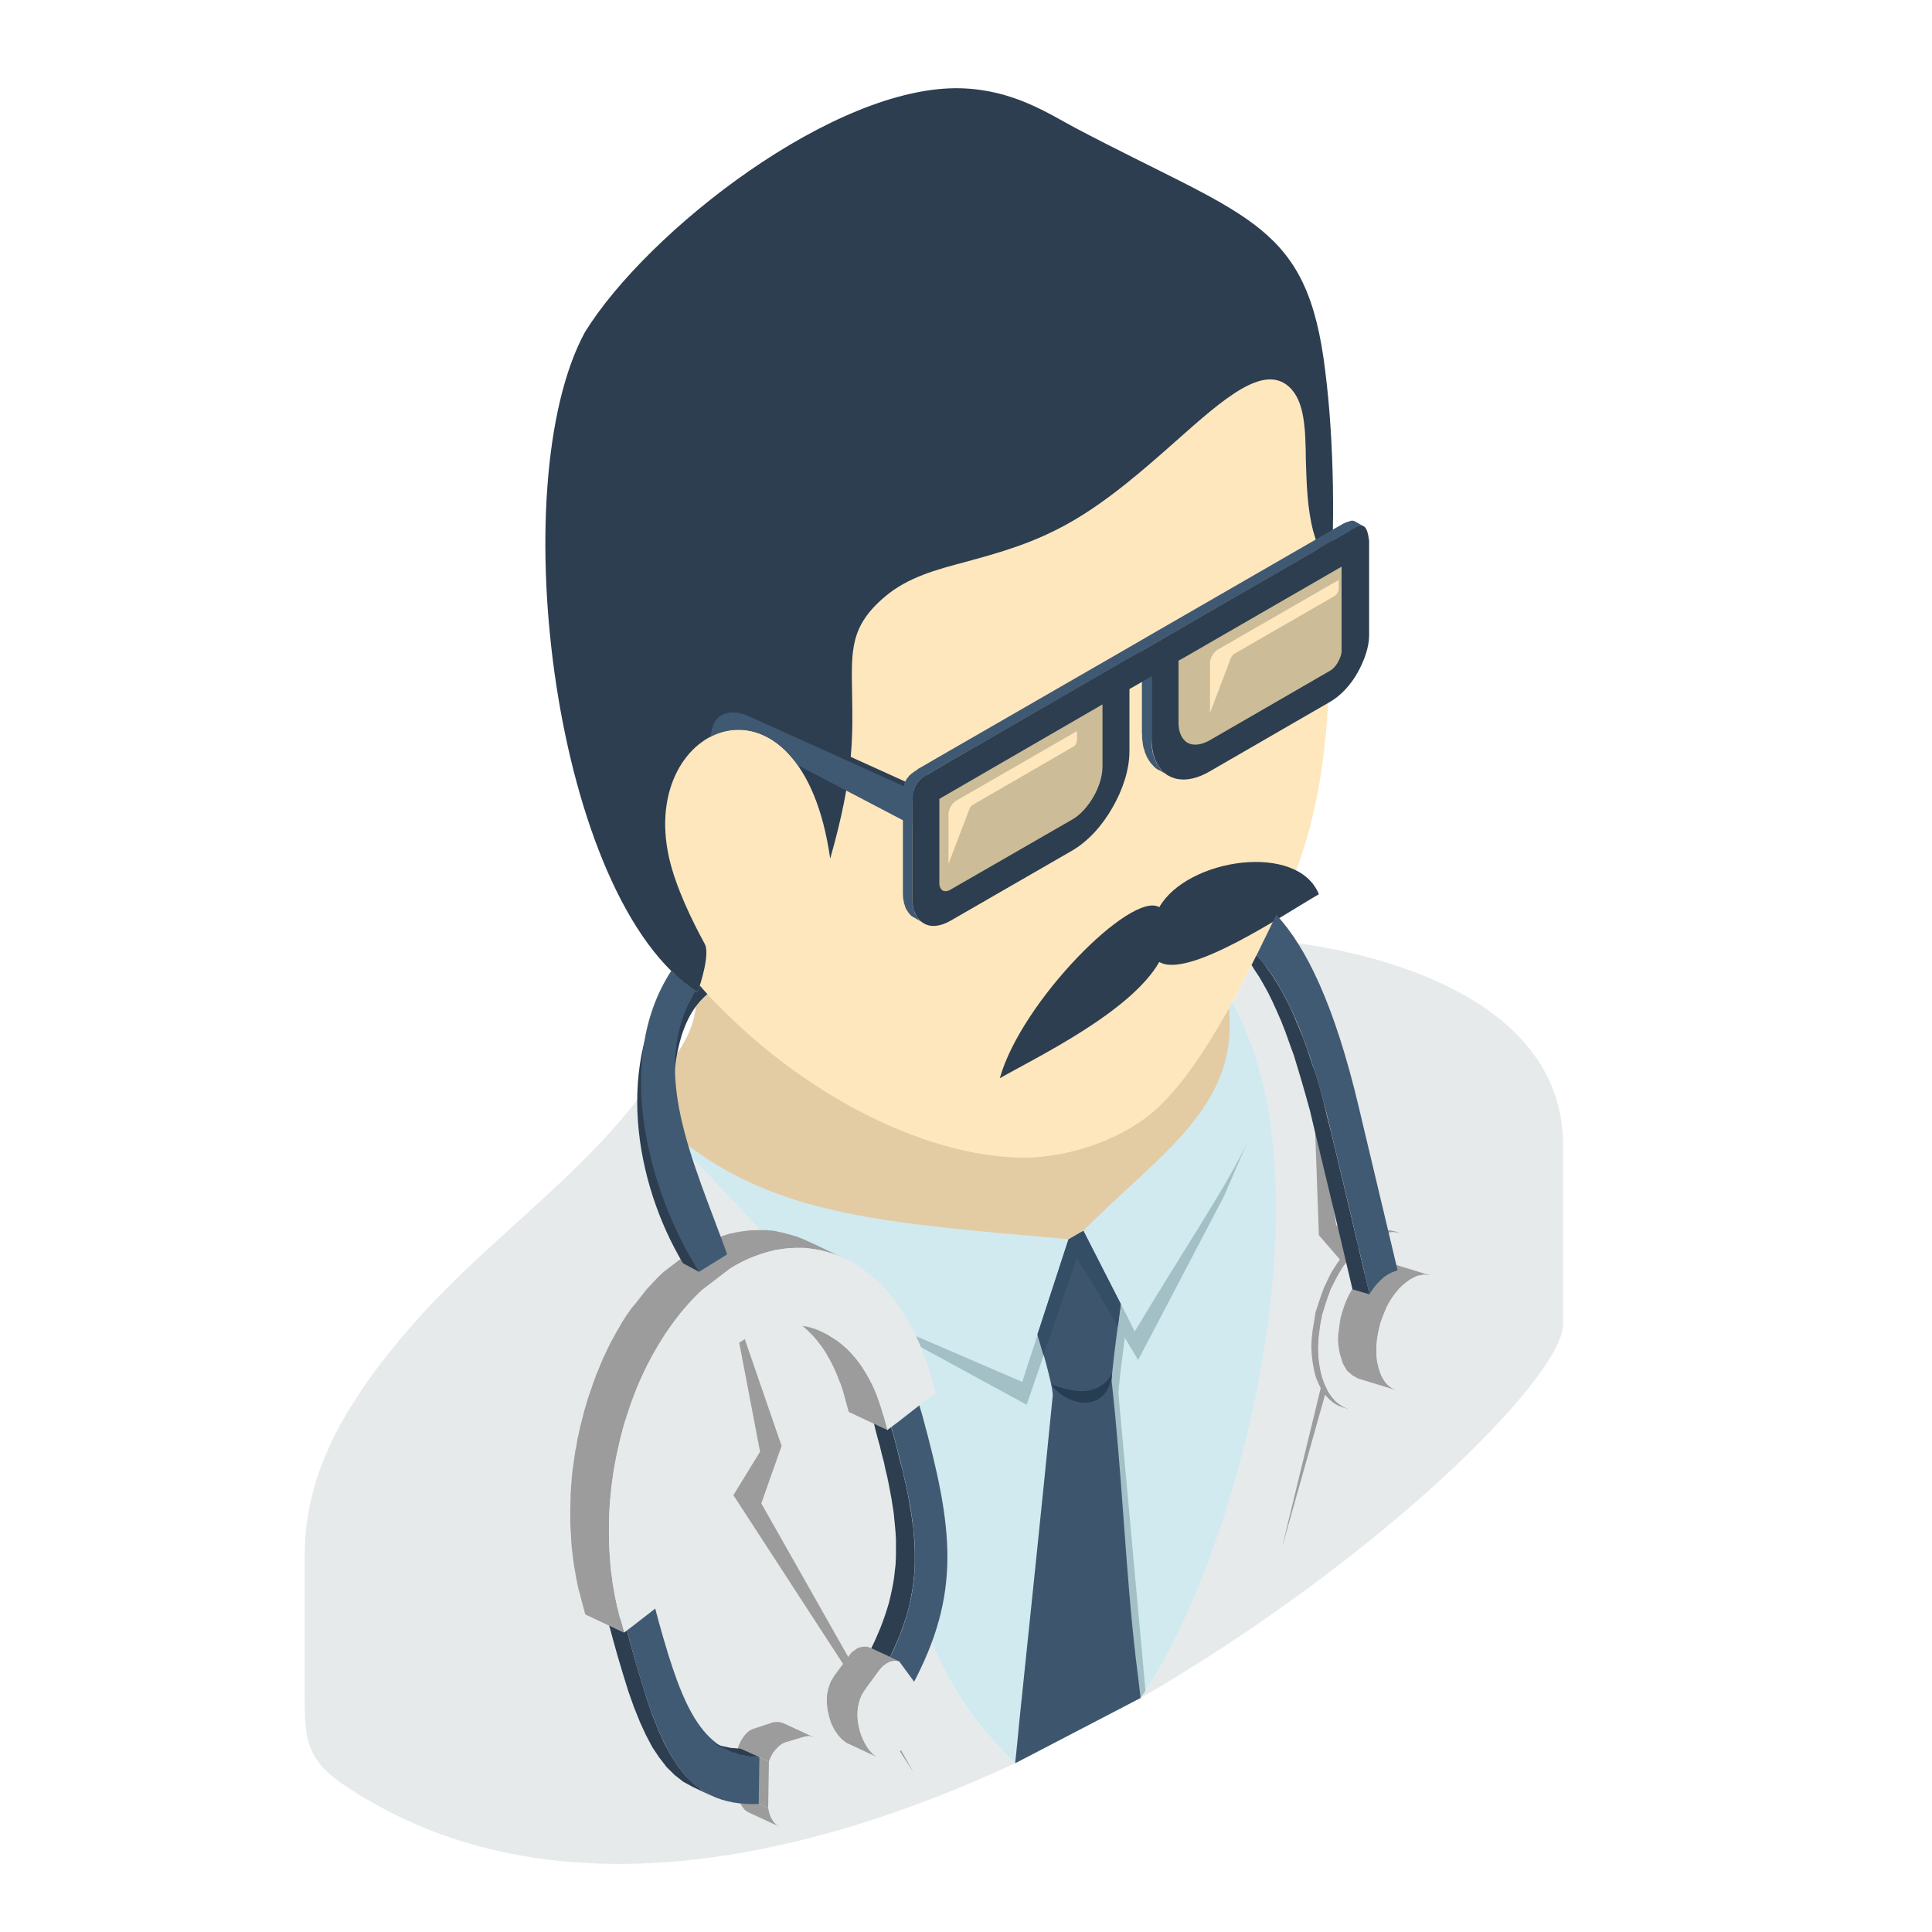 <?xml version="1.0" encoding="utf-8"?>
<!-- Generator: Adobe Illustrator 16.0.0, SVG Export Plug-In . SVG Version: 6.00 Build 0)  -->
<!DOCTYPE svg PUBLIC "-//W3C//DTD SVG 1.1//EN" "http://www.w3.org/Graphics/SVG/1.1/DTD/svg11.dtd">
<svg version="1.1" id="Layer_1" xmlns="http://www.w3.org/2000/svg" xmlns:xlink="http://www.w3.org/1999/xlink" x="0px" y="0px"
	 width="20px" height="20px" viewBox="0 0 20 20" enable-background="new 0 0 20 20" xml:space="preserve">
<g>
	<path fill-rule="evenodd" clip-rule="evenodd" fill="#E6EAEB" d="M16.181,13.708v-1.855c0-1.48-1.83-2.021-3.094-2.128
		c-0.105,0.22-0.217,0.436-0.33,0.648c0.992,1.781,0.145,5.59-0.949,7.205C14.284,16.144,16.181,14.253,16.181,13.708L16.181,13.708
		z M6.667,11.449l-0.062-0.061C6.625,11.41,6.645,11.431,6.667,11.449L6.667,11.449z M6.601,11.382
		c0.704,0.796,1.85,1.823,2.246,2.732c0.597,1.37,0.308,2.857,1.662,4.139c-2.227,1.034-4.714,1.526-6.677,0.394
		c-0.609-0.354-0.678-0.499-0.678-1.055v-0.061v-0.057v-0.061v-0.057v-0.057v-0.06v-0.057v-0.061v-0.057v-0.057V16.95v-0.057v-0.057
		v-0.06v-0.057v-0.057v-0.061v-0.057V16.49V16.43v-0.057v-0.06v-0.057V16.2V16.14v-0.057l0.007-0.174l0.018-0.173l0.03-0.167
		l0.041-0.166l0.051-0.163l0.062-0.159l0.069-0.159l0.08-0.156l0.087-0.151l0.096-0.152l0.101-0.152l0.108-0.148l0.113-0.146
		l0.119-0.146l0.124-0.145l0.127-0.142c0.701-0.765,1.577-1.381,2.213-2.202H6.601z"/>
	<path fill-rule="evenodd" clip-rule="evenodd" fill="#E3CCA4" d="M6.599,11.382c0.097-0.124,0.377-0.411,0.453-0.542
		c0.15-0.255,0.145-0.354,0.177-0.655c1.29,1.494,4.326,2.372,5.492,0.251l0,0c0.33,0.786-0.609,2.305-1.816,2.754
		c-0.887,0.329-2.237,0.124-2.92-0.499l-1.16-1.055L6.599,11.382z"/>
	<path fill-rule="evenodd" clip-rule="evenodd" fill="#FFE7BD" d="M12.005,11.449c0.488-0.472,0.887-1.325,1.268-2.104
		c0.521-1.065,0.494-2.28,0.502-3.261l-0.178-0.581c-0.064-0.241-0.07-0.496-0.078-0.74c-0.004-0.319-0.01-0.613-0.174-0.761
		c-0.264-0.241-0.678,0.124-1.164,0.556c-0.332,0.294-0.693,0.613-1.086,0.839c-0.392,0.227-0.751,0.322-1.084,0.414l0,0
		C9.688,5.897,9.399,5.976,9.164,6.174C8.798,6.481,8.813,6.733,8.821,7.172C8.826,7.59,8.849,8,8.594,8.889
		C8.589,8.854,8.583,8.822,8.58,8.79C8.575,8.762,8.567,8.73,8.562,8.698C8.557,8.669,8.55,8.638,8.543,8.609
		C8.538,8.581,8.53,8.553,8.523,8.528C8.516,8.5,8.507,8.471,8.502,8.447C8.493,8.422,8.484,8.394,8.477,8.369l0,0
		c-0.009-0.025-0.018-0.05-0.026-0.074C8.442,8.273,8.433,8.248,8.424,8.227C8.416,8.206,8.405,8.185,8.396,8.16
		c-0.011-0.018-0.02-0.039-0.03-0.06C8.355,8.082,8.345,8.061,8.334,8.04C8.325,8.021,8.313,8.004,8.302,7.986
		c-0.011-0.018-0.021-0.036-0.034-0.05C8.258,7.919,8.247,7.905,8.235,7.887l0,0C8.222,7.873,8.212,7.855,8.199,7.845
		C8.187,7.831,8.175,7.816,8.162,7.802C8.151,7.788,8.139,7.777,8.127,7.763l0,0C8.114,7.752,8.1,7.742,8.088,7.731
		S8.063,7.71,8.051,7.7l0,0C8.037,7.689,8.022,7.678,8.01,7.671C7.998,7.661,7.985,7.653,7.971,7.646l0,0
		C7.958,7.639,7.944,7.632,7.932,7.625C7.918,7.618,7.905,7.611,7.891,7.604C7.877,7.601,7.865,7.593,7.851,7.59
		S7.824,7.579,7.81,7.576l0,0C7.796,7.572,7.783,7.568,7.769,7.565c-0.014,0-0.026-0.003-0.041-0.007c-0.014,0-0.026,0-0.041-0.004
		l0,0c-0.013,0-0.027,0-0.041,0l0,0c-0.014,0-0.026,0-0.041,0l0,0C7.594,7.558,7.58,7.558,7.567,7.558l0,0
		C7.553,7.562,7.541,7.562,7.528,7.565l0,0C7.514,7.568,7.5,7.572,7.49,7.576l0,0C7.476,7.579,7.463,7.583,7.451,7.586l0,0
		C7.438,7.59,7.424,7.593,7.412,7.601c-0.012,0.003-0.025,0.01-0.037,0.014l0,0C7.362,7.622,7.35,7.629,7.337,7.636l0,0
		C7.327,7.643,7.314,7.65,7.302,7.657l0,0C7.291,7.664,7.279,7.671,7.268,7.678l0,0C7.256,7.689,7.245,7.696,7.234,7.707
		C7.222,7.714,7.211,7.724,7.201,7.735l0,0C7.19,7.742,7.18,7.752,7.169,7.763l0,0c-0.01,0.011-0.021,0.021-0.03,0.032l0,0
		C7.128,7.806,7.12,7.82,7.109,7.831l0,0C7.1,7.841,7.091,7.855,7.083,7.866l0,0C7.074,7.88,7.064,7.891,7.056,7.905l0,0
		C7.047,7.919,7.04,7.93,7.031,7.944C7.024,7.958,7.017,7.972,7.01,7.986l0,0C7.001,8,6.994,8.018,6.987,8.032l0,0
		c-0.005,0.014-0.012,0.028-0.02,0.046l0,0C6.962,8.092,6.957,8.11,6.95,8.125l0,0C6.946,8.142,6.941,8.156,6.936,8.174
		s-0.009,0.036-0.014,0.05l0,0C6.916,8.241,6.914,8.259,6.909,8.276C6.905,8.294,6.904,8.312,6.9,8.333
		C6.896,8.351,6.895,8.369,6.893,8.386l0,0C6.891,8.408,6.89,8.425,6.89,8.443C6.886,8.464,6.886,8.482,6.886,8.503
		c0,0.018,0,0.039,0,0.06c0,0.021,0.002,0.039,0.004,0.06c0,0.021,0.001,0.042,0.003,0.064C6.896,8.708,6.898,8.73,6.902,8.751
		c0.003,0.021,0.007,0.042,0.011,0.064l0,0c0.003,0.021,0.009,0.046,0.014,0.067c0.067,0.297,0.233,0.641,0.37,0.893
		c0.042,0.085-0.012,0.304-0.051,0.428c0.931,1.058,2.286,1.781,3.363,1.781C11.091,11.979,11.655,11.785,12.005,11.449z"/>
	<path fill-rule="evenodd" clip-rule="evenodd" fill="#2C3E50" d="M6.056,3.437c-0.86,1.579-0.32,5.895,1.165,6.833
		c0.032-0.082,0.129-0.393,0.076-0.496C7.16,9.523,6.994,9.179,6.927,8.882c-0.324-1.423,1.37-2.089,1.667,0.007
		C8.849,8,8.826,7.59,8.821,7.172c-0.007-0.439-0.023-0.69,0.343-0.998c0.235-0.198,0.524-0.276,0.846-0.361l0,0
		c0.333-0.092,0.692-0.188,1.084-0.414c0.393-0.227,0.754-0.545,1.086-0.839c0.486-0.432,0.9-0.796,1.164-0.556
		c0.164,0.148,0.17,0.442,0.174,0.761c0.008,0.244,0.014,0.499,0.078,0.74l0.178,0.581c0.049-0.768,0.031-1.657-0.074-2.386
		c-0.207-1.409-0.838-1.462-2.574-2.379c-0.279-0.149-0.638-0.39-1.174-0.407C8.642,0.874,6.7,2.396,6.056,3.437z"/>
	<path fill-rule="evenodd" clip-rule="evenodd" fill="#D1EAF0" d="M11.063,12.829c-2.156-0.194-3.34-0.247-4.464-1.447
		c0.706,0.796,1.852,1.823,2.248,2.732c0.597,1.37,0.308,2.857,1.662,4.139l1.298-0.676c1.006-1.441,2.008-5.307,0.949-7.205
		l-0.035,0.063c0.109,1.02-0.715,1.508-1.506,2.305l0,0L11.063,12.829L11.063,12.829z"/>
	<g>
		<path fill-rule="evenodd" clip-rule="evenodd" fill="#A3C0C7" d="M11.255,12.819l-0.217,0.088l-0.456,1.398l-1.857-0.8
			l1.903,1.037l0.523-1.522l0.631,1.059l0.887-1.692l0.248-0.573c-0.199,0.438-0.727,1.225-1.17,1.969L11.255,12.819L11.255,12.819z
			 M8.725,13.506L8.725,13.506L8.725,13.506z"/>
	</g>
	<path fill-rule="evenodd" clip-rule="evenodd" fill="#A3C0C7" d="M10.596,18.207l1.211-0.63l0.051-0.074l-0.279-3.066
		c-0.006-0.046,0.041-0.417,0.094-0.8l-0.389-0.758l-0.152,0.085l-0.32,0.988c0.082,0.275,0.161,0.566,0.156,0.63
		C10.847,15.789,10.716,16.996,10.596,18.207z"/>
	<path fill-rule="evenodd" clip-rule="evenodd" fill="#3D566E" d="M10.509,18.253l1.298-0.676c-0.021-0.191-0.027-0.23-0.049-0.407
		c-0.107-0.913-0.141-1.894-0.25-2.871c-0.004-0.043,0.041-0.414,0.094-0.8l-0.387-0.758l-0.152,0.088l-0.321,0.984
		c0.084,0.276,0.161,0.57,0.156,0.634c-0.113,1.144-0.232,2.273-0.345,3.363C10.538,17.974,10.527,18.08,10.509,18.253z"/>
	<path fill-rule="evenodd" clip-rule="evenodd" fill="#263D52" d="M11.513,14.221c-0.119,0.198-0.313,0.23-0.631,0.11
		C11.036,14.55,11.458,14.652,11.513,14.221z"/>
	<path fill-rule="evenodd" clip-rule="evenodd" fill="#344E66" d="M11.573,13.729c0.008-0.063,0.021-0.166,0.029-0.229l-0.387-0.758
		L11.2,12.752l-0.016,0.007l-0.018,0.011l-0.014,0.007l-0.014,0.011l-0.016,0.007l-0.016,0.011l-0.016,0.007l-0.016,0.011
		l-0.014,0.007l-0.321,0.984c0.021,0.074,0.043,0.146,0.063,0.216l0.346-1.009L11.573,13.729z"/>
	<polygon fill-rule="evenodd" clip-rule="evenodd" fill="#9C9C9C" points="7.592,15.478 7.868,15.028 7.565,13.442 8.091,14.968 
		7.881,15.563 9.458,18.349 	"/>
	<polygon fill-rule="evenodd" clip-rule="evenodd" fill="#9C9C9C" points="14.12,13.01 13.833,12.681 13.597,11.219 13.653,12.787 
		13.968,13.151 13.271,16.02 	"/>
	<path fill-rule="evenodd" clip-rule="evenodd" fill="#3F5973" d="M9.347,8.287V8.273V8.27V8.252l0.001-0.018V8.22V8.202L9.35,8.188
		l0.001-0.014l0.002-0.011l0.002-0.014l0.003-0.01l0.002-0.014l0.003-0.011l0.003-0.011l0.003-0.011l0.005-0.007L9.38,8.075
		l0.005-0.011l0.005-0.007L9.398,8.05l0.007-0.01L9.41,8.032l0.007-0.007l0.009-0.007l0.007-0.007l0.009-0.007l0.011-0.007
		L9.461,7.99l0.011-0.007l0.011-0.007l0.01-0.007l0.013-0.011l0.012-0.007l0.014-0.007l0.177-0.103l1.874-1.08l0.109-0.063l0,0
		l0.313-0.181l1.713-0.988l0.141-0.082l0.014-0.007l0.012-0.007l0.01-0.007l0.014-0.007l0.008-0.003l0.014-0.007l0.008-0.003
		l0.01-0.003l0.012-0.003l0.008-0.004l0.006-0.003h0.008l0.006-0.003h0.008h0.008l0.006,0.003h0.008l0.1,0.057h-0.008l-0.008-0.003
		h-0.006h-0.008l-0.006,0.003h-0.008l-0.008,0.003l-0.01,0.004h-0.012l-0.006,0.007l-0.012,0.003l-0.01,0.004l-0.012,0.007
		l-0.01,0.007l-0.01,0.007l-0.012,0.003l-0.014,0.007l-0.145,0.085l-1.711,0.988l-0.281,0.163l0,0l-0.141,0.078L9.807,7.898L9.63,8
		L9.616,8.007L9.603,8.015L9.591,8.025L9.58,8.032L9.569,8.04l-0.01,0.007L9.55,8.054L9.54,8.061L9.532,8.068L9.523,8.075
		L9.515,8.082L9.507,8.089L9.502,8.096l-0.007,0.01L9.49,8.114L9.483,8.121L9.478,8.131L9.474,8.142L9.469,8.149L9.467,8.16
		L9.461,8.17L9.458,8.181l-0.002,0.01L9.455,8.206L9.453,8.22L9.449,8.23v0.014L9.446,8.259v0.018v0.014L9.444,8.309v0.018V8.33
		v0.014v0.959v0.011l0.002,0.011v0.01v0.011L9.447,9.36l0.002,0.011l0.001,0.007l0.002,0.011l0.002,0.011L9.458,9.41L9.46,9.417
		l0.003,0.011l0.003,0.011l0.002,0.007l0.003,0.007l0.003,0.01L9.481,9.47l0.003,0.007l0.004,0.007l0.005,0.007l0.005,0.007
		l0.004,0.007l0.005,0.007l0.005,0.007l0.005,0.004L9.523,9.53l0.007,0.003l0.005,0.007L9.438,9.484L9.433,9.48L9.426,9.473
		L9.421,9.466L9.416,9.462L9.41,9.456L9.405,9.448L9.399,9.441L9.396,9.434L9.391,9.427L9.385,9.42L9.382,9.413L9.378,9.406
		L9.375,9.399L9.371,9.388L9.368,9.381L9.366,9.371L9.362,9.36L9.359,9.353L9.357,9.342L9.355,9.332L9.354,9.321L9.352,9.314
		L9.35,9.303L9.348,9.289V9.278v-0.01L9.347,9.257V9.247V8.287L9.347,8.287z M11.821,7.586l0.002,0.018v0.018v0.018l0.002,0.018
		l0.002,0.014l0.002,0.018l0.002,0.014l0.002,0.018l0.004,0.014l0.004,0.014l0.006,0.014l0.002,0.014l0.004,0.014l0.006,0.011
		l0.006,0.014l0.004,0.011l0.006,0.014l0.008,0.01l0.004,0.011l0.008,0.011l0.008,0.011l0.006,0.01l0.01,0.011l0.006,0.007
		l0.01,0.01L11.94,7.93l0.008,0.007l0.01,0.011l0.01,0.007l0.01,0.007l0.01,0.007l0.01,0.003l0.098,0.057l-0.01-0.003l-0.01-0.007
		l-0.01-0.007l-0.01-0.007l-0.01-0.011l-0.008-0.007L12.03,7.979l-0.01-0.01l-0.006-0.007l-0.008-0.011l-0.008-0.01L11.993,7.93
		l-0.01-0.011l-0.004-0.011l-0.008-0.01l-0.006-0.014l-0.004-0.011l-0.006-0.014L11.95,7.848l-0.004-0.014L11.942,7.82l-0.004-0.014
		l-0.004-0.014l-0.004-0.014L11.929,7.76l-0.004-0.014l-0.002-0.018V7.714l-0.002-0.018V7.678V7.661V7.643V7.002l-0.1-0.057V7.586z"
		/>
	<path fill-rule="evenodd" clip-rule="evenodd" fill="#2C3E50" d="M9.444,8.344V8.33V8.326C9.444,8.135,9.486,8.082,9.63,8
		l0.177-0.103l1.874-1.083l0.141-0.078l-0.029,0.018l0.311-0.181l1.711-0.988l0.145-0.085c0.135-0.078,0.188-0.103,0.213,0.099
		v0.018v0.959c0,0.124-0.051,0.266-0.121,0.39l0,0c-0.07,0.124-0.17,0.233-0.279,0.297L12.515,7.99
		c-0.162,0.092-0.311,0.103-0.42,0.039c-0.107-0.06-0.174-0.195-0.174-0.386V7.002l-0.229,0.131v0.644
		c0,0.188-0.068,0.396-0.176,0.584c-0.107,0.188-0.254,0.35-0.42,0.446L9.842,9.53c-0.11,0.064-0.209,0.071-0.28,0.028l0,0
		C9.49,9.516,9.444,9.427,9.444,9.303V8.344z"/>
	<path fill-rule="evenodd" clip-rule="evenodd" fill="#CCBC97" d="M13.888,5.866l-1.656,0.956L12.2,6.839v0.644
		c0,0.099,0.035,0.17,0.092,0.206c0.059,0.032,0.137,0.025,0.223-0.021l1.256-0.726c0.031-0.018,0.061-0.053,0.08-0.088l0,0
		c0.021-0.039,0.037-0.078,0.037-0.117V5.866z"/>
	<path fill-rule="evenodd" clip-rule="evenodd" fill="#CCBC97" d="M11.413,7.292L9.724,8.27v0.871c0,0.039,0.014,0.063,0.034,0.078
		h0.001C9.78,9.229,9.81,9.229,9.842,9.208l1.254-0.722c0.088-0.049,0.166-0.138,0.223-0.237s0.094-0.212,0.094-0.312V7.292z"/>
	<path fill-rule="evenodd" clip-rule="evenodd" fill="#FFE7BD" d="M10.035,8.376L9.819,8.942V8.429c0-0.018,0.004-0.035,0.011-0.053
		C9.84,8.347,9.858,8.319,9.881,8.301c0.005-0.003,0.013-0.007,0.016-0.011l1.252-0.722v0.046v0.049
		c0,0.025-0.018,0.057-0.039,0.067l-1.04,0.602C10.056,8.34,10.042,8.358,10.035,8.376z"/>
	<path fill-rule="evenodd" clip-rule="evenodd" fill="#FFE7BD" d="M12.741,6.814l-0.215,0.566V6.864
		c0-0.049,0.035-0.113,0.078-0.138l1.254-0.722v0.095c0,0.025-0.021,0.057-0.043,0.071l-1.039,0.599
		C12.763,6.779,12.749,6.793,12.741,6.814z"/>
	<path fill-rule="evenodd" clip-rule="evenodd" fill="#2C3E50" d="M10.35,11.162c0.357-0.206,1.352-0.68,1.651-1.204
		c0.299,0.18,1.295-0.496,1.652-0.701c-0.219-0.542-1.363-0.372-1.652,0.134C11.714,9.218,10.571,10.369,10.35,11.162z"/>
	<path fill-rule="evenodd" clip-rule="evenodd" fill="#2C3E50" d="M7.357,7.601l0.024-0.113C7.42,7.317,7.598,7.289,7.759,7.36
		l1.614,0.732H9.371L9.368,8.103L9.364,8.114L9.361,8.125L9.359,8.139l-0.003,0.01L9.354,8.163L9.352,8.174L9.35,8.188L9.348,8.202
		V8.22v0.014L9.347,8.252V8.27v0.003v0.014v0.146L8.26,7.866C8.25,7.855,8.244,7.841,8.235,7.831l0,0
		C8.222,7.816,8.212,7.802,8.199,7.788C8.187,7.774,8.175,7.76,8.162,7.746C8.151,7.731,8.139,7.721,8.127,7.707l0,0
		C8.114,7.696,8.1,7.686,8.088,7.675S8.063,7.653,8.051,7.643l0,0C8.037,7.632,8.024,7.625,8.01,7.615
		C7.998,7.604,7.985,7.597,7.971,7.59l0,0C7.958,7.583,7.944,7.576,7.932,7.568C7.918,7.562,7.905,7.554,7.891,7.547
		C7.877,7.544,7.865,7.537,7.851,7.533S7.824,7.522,7.81,7.519l0,0C7.796,7.516,7.783,7.512,7.769,7.508
		c-0.014,0-0.026-0.003-0.041-0.003C7.714,7.501,7.702,7.501,7.688,7.498l0,0c-0.013,0-0.027,0-0.041,0l0,0
		c-0.014,0-0.026,0-0.041,0l0,0C7.594,7.501,7.58,7.501,7.567,7.501l0,0C7.553,7.505,7.541,7.505,7.528,7.508l0,0
		C7.514,7.512,7.5,7.516,7.49,7.519l0,0C7.476,7.522,7.463,7.526,7.451,7.53l0,0C7.438,7.533,7.424,7.54,7.412,7.544
		c-0.012,0.003-0.025,0.01-0.037,0.018l0,0C7.367,7.565,7.366,7.597,7.357,7.601L7.357,7.601z M9.444,8.326v0.159l0,0V8.344V8.33
		V8.326L9.444,8.326z"/>
	<path fill-rule="evenodd" clip-rule="evenodd" fill="#3F5973" d="M7.352,7.629l0.02-0.089c0.041-0.17,0.216-0.202,0.377-0.127
		l1.71,0.772C9.449,8.224,9.444,8.27,9.444,8.326V8.33v0.014v0.198L8.26,7.922C8.25,7.912,8.244,7.898,8.235,7.887l0,0
		C8.222,7.873,8.212,7.855,8.199,7.845C8.187,7.831,8.175,7.816,8.162,7.802C8.151,7.788,8.139,7.777,8.127,7.763l0,0
		C8.114,7.752,8.1,7.742,8.088,7.731S8.063,7.71,8.051,7.7l0,0C8.037,7.689,8.024,7.678,8.01,7.671
		C7.998,7.661,7.985,7.653,7.971,7.646l0,0C7.958,7.639,7.944,7.632,7.932,7.625C7.918,7.618,7.905,7.611,7.891,7.604
		C7.877,7.601,7.865,7.593,7.851,7.59S7.824,7.579,7.81,7.576l0,0C7.796,7.572,7.783,7.568,7.769,7.565
		c-0.014,0-0.026-0.003-0.041-0.007c-0.014,0-0.026,0-0.041-0.004l0,0c-0.013,0-0.027,0-0.041,0l0,0c-0.014,0-0.026,0-0.041,0l0,0
		c-0.013,0-0.027,0.004-0.039,0.004l0,0C7.553,7.562,7.541,7.562,7.528,7.565l0,0C7.514,7.568,7.5,7.572,7.49,7.572l0,0
		c-0.014,0.007-0.027,0.01-0.039,0.014l0,0C7.438,7.59,7.424,7.593,7.412,7.601c-0.012,0.003-0.025,0.01-0.037,0.014l0,0
		C7.367,7.622,7.358,7.625,7.352,7.629z"/>
	
		<rect x="7.726" y="18.646" transform="matrix(0.907 0.421 -0.421 0.907 8.572 -1.548)" fill-rule="evenodd" clip-rule="evenodd" fill="#2C3E50" width="0.135" height="0"/>
	<path fill-rule="evenodd" clip-rule="evenodd" fill="#E6EAEB" d="M7.952,18.717c0.023,0.149,0.119,0.234,0.223,0.202l0.196-0.061
		c0.308-0.099,0.251-0.974-0.046-0.881l-0.197,0.06c-0.074,0.025-0.136,0.103-0.168,0.198L7.952,18.717z"/>
	<polygon fill-rule="evenodd" clip-rule="evenodd" fill="#9C9C9C" points="7.952,18.717 7.633,18.572 7.644,18.621 7.663,18.668 
		7.686,18.706 7.712,18.738 7.745,18.76 8.065,18.908 8.033,18.887 8.004,18.855 7.981,18.816 7.964,18.771 	"/>
	<polygon fill-rule="evenodd" clip-rule="evenodd" fill="#9C9C9C" points="8.424,17.984 8.105,17.836 8.058,17.825 8.006,17.828 
		7.81,17.893 7.783,17.903 7.757,17.917 7.732,17.938 7.709,17.963 7.689,17.991 7.67,18.02 7.654,18.055 7.64,18.087 7.96,18.235 
		7.973,18.2 7.989,18.168 8.008,18.137 8.029,18.111 8.052,18.087 8.077,18.065 8.102,18.048 8.128,18.037 8.325,17.978 
		8.376,17.97 	"/>
	<polygon fill-rule="evenodd" clip-rule="evenodd" fill="#9C9C9C" points="7.96,18.235 7.64,18.087 7.633,18.572 7.952,18.717 	"/>
	<polygon fill-rule="evenodd" clip-rule="evenodd" fill="#2C3E50" points="7.366,18.59 7.171,18.498 7.072,18.444 6.983,18.374 
		6.9,18.292 6.824,18.193 6.753,18.087 6.686,17.96 6.624,17.825 6.563,17.673 6.505,17.51 6.449,17.329 6.392,17.138 6.335,16.933 
		6.323,16.887 6.314,16.854 6.307,16.834 6.304,16.816 6.298,16.798 6.293,16.773 6.284,16.738 6.27,16.685 6.464,16.777 
		6.479,16.826 6.488,16.862 6.493,16.887 6.498,16.908 6.502,16.926 6.509,16.947 6.516,16.979 6.528,17.021 6.587,17.23 
		6.644,17.421 6.7,17.599 6.758,17.765 6.817,17.913 6.88,18.052 6.948,18.176 7.019,18.285 7.095,18.381 7.178,18.462 
		7.267,18.533 	"/>
	<path fill-rule="evenodd" clip-rule="evenodd" fill="#415A73" d="M6.757,16.551c0.044,0.166,0.026,0.105,0.065,0.247
		c0.253,0.914,0.46,1.374,1.039,1.392l-0.007,0.485l0,0l0,0c-0.771,0.028-1.014-0.517-1.326-1.653
		c-0.039-0.146-0.021-0.082-0.064-0.244L6.757,16.551z"/>
	<polygon fill-rule="evenodd" clip-rule="evenodd" fill="#2C3E50" points="9.435,17.46 9.242,17.368 9.019,17.063 9.214,17.152 	"/>
	<polygon fill-rule="evenodd" clip-rule="evenodd" fill="#2C3E50" points="9.214,17.152 9.019,17.063 9.053,16.993 9.084,16.922 
		9.113,16.854 9.138,16.788 9.162,16.721 9.184,16.653 9.203,16.59 9.219,16.522 9.233,16.458 9.246,16.392 9.256,16.327 
		9.263,16.264 9.271,16.196 9.274,16.133 9.275,16.065 9.275,16.002 9.275,15.935 9.271,15.867 9.265,15.796 9.258,15.729 
		9.251,15.658 9.24,15.588 9.229,15.517 9.215,15.442 9.201,15.368 9.186,15.294 9.167,15.216 9.15,15.135 9.129,15.057 
		9.109,14.972 9.086,14.89 9.063,14.802 9.053,14.759 9.045,14.73 9.04,14.713 9.035,14.699 9.031,14.685 9.024,14.667 
		9.016,14.635 9.003,14.589 9.198,14.678 9.21,14.724 9.219,14.756 9.226,14.776 9.229,14.791 9.233,14.805 9.238,14.822 
		9.246,14.848 9.258,14.89 9.281,14.979 9.302,15.063 9.323,15.145 9.345,15.227 9.362,15.305 9.38,15.382 9.396,15.46 9.41,15.534 
		9.422,15.608 9.435,15.68 9.444,15.75 9.455,15.821 9.46,15.889 9.465,15.956 9.469,16.022 9.47,16.09 9.47,16.157 9.469,16.221 
		9.465,16.288 9.458,16.353 9.451,16.416 9.44,16.483 9.428,16.547 9.414,16.614 9.398,16.678 9.378,16.745 9.357,16.809 
		9.333,16.876 9.308,16.943 9.277,17.015 9.247,17.081 	"/>
	<path fill-rule="evenodd" clip-rule="evenodd" fill="#415A73" d="M9.49,14.451c0.041,0.148,0.021,0.074,0.059,0.205
		c0.315,1.158,0.412,1.83-0.113,2.804l-0.221-0.308c0.374-0.754,0.297-1.324,0.044-2.263c-0.037-0.134-0.018-0.06-0.06-0.212
		L9.49,14.451z"/>
	<path fill-rule="evenodd" clip-rule="evenodd" fill="#9C9C9C" d="M6.017,16.558l-0.014-0.057l-0.016-0.057l-0.013-0.061
		l-0.011-0.057l-0.01-0.06l-0.011-0.061l-0.009-0.061l-0.007-0.06l-0.007-0.061l-0.005-0.061l-0.003-0.06l-0.004-0.063l-0.003-0.061
		v-0.061l-0.001-0.063l0.001-0.061l0.002-0.063l0.001-0.063l0.004-0.063l0.005-0.064l0.005-0.066l0.007-0.061l0.009-0.063
		l0.009-0.064l0.009-0.063l0.013-0.063l0.01-0.063l0.014-0.061l0.013-0.063l0.016-0.061l0.016-0.063l0.016-0.061l0,0l0.018-0.06
		l0.018-0.061l0.02-0.057l0.021-0.061l0.021-0.06l0.021-0.057l0.024-0.057l0.023-0.057l0.024-0.057l0.027-0.057l0.026-0.054
		l0.026-0.053l0.03-0.053l0.028-0.054l0.03-0.05l0.03-0.053l0,0l0.048-0.074l0.05-0.071L6.59,13.48l0.051-0.066l0.053-0.067
		l0.057-0.061l0.057-0.061l0.06-0.057l0.292-0.223l0,0l0,0l0.064-0.039l0.065-0.035l0.063-0.028l0.066-0.028l0.063-0.021
		l0.065-0.021l0.064-0.014l0.063-0.011l0,0l0.087-0.011l0.083-0.003H7.93l0.083,0.007l0.081,0.018l0.082,0.021l0.08,0.024
		l0.078,0.032l0,0l0.108,0.049l0,0l0.195,0.093l0,0l0.097,0.046l0,0l-0.078-0.035l-0.08-0.025l-0.081-0.021l-0.082-0.014
		l-0.083-0.011H8.247l-0.086,0.004l-0.085,0.011l0,0l-0.064,0.01l-0.064,0.019l-0.065,0.018l-0.063,0.024l-0.065,0.024L7.689,13.06
		l-0.063,0.032l-0.065,0.039l0,0l0,0l-0.292,0.223L7.21,13.41l-0.059,0.061l-0.055,0.063l-0.055,0.063L6.99,13.665l-0.051,0.071
		l-0.049,0.07l-0.048,0.074l0,0l-0.03,0.05l-0.03,0.053l-0.03,0.05l-0.027,0.053L6.696,14.14L6.67,14.196l-0.026,0.053l-0.025,0.057
		l-0.025,0.057l-0.021,0.057l-0.023,0.061l-0.021,0.057l-0.02,0.06l-0.02,0.061l-0.02,0.057l-0.018,0.063l0,0l-0.016,0.061
		L6.42,14.897l-0.014,0.063l-0.014,0.061l-0.013,0.063l-0.012,0.06l-0.012,0.064l-0.009,0.063l-0.009,0.063l-0.009,0.063
		l-0.005,0.064l-0.007,0.063l-0.005,0.063l-0.003,0.063l-0.002,0.064l-0.001,0.063v0.061v0.063l0.001,0.06l0.002,0.061l0.003,0.063
		l0.005,0.061l0.003,0.061l0.007,0.06l0.009,0.061l0.007,0.061l0.011,0.06l0.011,0.061l0.011,0.06l0.014,0.057l0.014,0.057
		l0.014,0.061l0.042,0.156l-0.4-0.188L6.017,16.558L6.017,16.558z M8.224,13.654l-0.108-0.05l0,0l0.053,0.028l0.051,0.028
		l0.051,0.036l0.048,0.039l0.046,0.042l0.046,0.046l0.044,0.05l0.041,0.053l0.028,0.039l0.027,0.043l0.026,0.046l0.026,0.046
		l0.023,0.046l0.023,0.05l0.021,0.05l0.02,0.053L8.7,14.32l0.007,0.021l0.005,0.019L8.72,14.38l0.007,0.021l0.005,0.021l0.007,0.021
		l0.005,0.021l0.042,0.152l0.4,0.188l-0.042-0.155l-0.005-0.021l-0.007-0.021l-0.005-0.021L9.12,14.564l-0.007-0.018l-0.007-0.021
		l-0.007-0.021l-0.007-0.021l-0.019-0.049L9.051,14.38l-0.023-0.049l-0.025-0.047l-0.025-0.046l-0.026-0.042l-0.026-0.043
		l-0.028-0.042l-0.041-0.054l-0.044-0.049l-0.044-0.046L8.72,13.92L8.67,13.881l-0.05-0.031l-0.051-0.032l-0.053-0.028l0,0
		l-0.097-0.046l0,0L8.224,13.654L8.224,13.654z"/>
	<path fill-rule="evenodd" clip-rule="evenodd" fill="#E6EAEB" d="M6.417,16.745c-0.083-0.308-0.119-0.634-0.113-0.963
		c0.005-0.34,0.058-0.684,0.148-1.006l0,0c0.092-0.325,0.223-0.63,0.39-0.896l0,0c0.124-0.201,0.267-0.379,0.426-0.527l0.292-0.223
		l0,0c0.171-0.106,0.345-0.17,0.515-0.198l0,0c0.23-0.036,0.451-0.004,0.658,0.092v-0.004c0.206,0.096,0.393,0.255,0.551,0.471l0,0
		c0.152,0.209,0.274,0.468,0.359,0.775l0.042,0.156l-0.101,0.074l-0.291,0.227l-0.108,0.081l-0.042-0.155
		c-0.016-0.057-0.034-0.113-0.053-0.167c-0.051-0.142-0.117-0.265-0.194-0.371c-0.108-0.146-0.237-0.255-0.381-0.322l0,0
		c-0.142-0.067-0.297-0.089-0.453-0.063H8.062c-0.011,0.003-0.021,0.003-0.034,0.007c-0.142,0.028-0.283,0.096-0.425,0.202
		c-0.152,0.116-0.285,0.272-0.395,0.445C7.095,14.564,7.003,14.776,6.941,15l0,0c-0.064,0.227-0.101,0.464-0.104,0.697
		c-0.003,0.227,0.021,0.449,0.08,0.666l0.042,0.155l-0.104,0.078l-0.292,0.227l-0.103,0.078L6.417,16.745z"/>
	<polygon fill-rule="evenodd" clip-rule="evenodd" fill="#9C9C9C" points="9.079,18.189 8.761,18.041 8.716,18.006 8.675,17.96 
		8.638,17.906 8.606,17.843 8.583,17.771 8.567,17.697 8.559,17.627 8.561,17.549 8.575,17.478 8.6,17.407 8.637,17.347 
		8.791,17.138 8.813,17.109 8.838,17.089 8.863,17.071 8.888,17.057 8.915,17.05 8.941,17.046 8.966,17.046 8.991,17.05 
		9.309,17.198 9.285,17.191 9.26,17.191 9.233,17.194 9.207,17.205 9.182,17.216 9.157,17.233 9.132,17.259 9.109,17.283 
		8.955,17.492 8.918,17.556 8.893,17.627 8.879,17.697 8.877,17.771 8.886,17.847 8.902,17.921 8.927,17.988 8.957,18.052 
		8.992,18.108 9.035,18.154 	"/>
	<path fill-rule="evenodd" clip-rule="evenodd" fill="#E6EAEB" d="M9.532,17.503c0.051,0.124,0.028,0.305-0.057,0.418l-0.154,0.205
		c-0.246,0.333-0.604-0.315-0.367-0.634l0.154-0.209c0.06-0.078,0.134-0.106,0.2-0.085L9.532,17.503z"/>
	<polygon fill-rule="evenodd" clip-rule="evenodd" fill="#2C3E50" points="7.573,18.137 7.378,18.045 7.466,18.073 7.564,18.094 
		7.668,18.102 7.861,18.189 7.757,18.183 7.661,18.165 	"/>
	<polygon fill-rule="evenodd" clip-rule="evenodd" fill="#9C9C9C" points="13.966,14.589 13.894,14.567 13.845,14.547 
		13.802,14.521 13.757,14.482 13.718,14.44 13.681,14.388 13.653,14.331 13.624,14.264 13.604,14.189 13.589,14.107 13.579,14.026 
		13.575,13.941 13.579,13.853 13.589,13.765 13.604,13.676 13.618,13.587 13.646,13.499 13.675,13.414 13.706,13.329 13.745,13.247 
		13.784,13.169 13.831,13.095 13.88,13.024 13.937,12.961 13.993,12.9 14.05,12.851 14.106,12.812 14.171,12.78 14.228,12.755 
		14.284,12.741 14.341,12.734 14.39,12.737 14.446,12.748 14.513,12.77 14.46,12.759 14.407,12.755 14.354,12.763 14.298,12.776 
		14.237,12.798 14.181,12.833 14.12,12.872 14.063,12.925 14.007,12.981 13.95,13.046 13.901,13.116 13.858,13.19 13.815,13.269 
		13.774,13.35 13.745,13.435 13.718,13.52 13.688,13.608 13.671,13.697 13.661,13.785 13.649,13.874 13.646,13.963 13.649,14.048 
		13.661,14.129 13.675,14.21 13.696,14.284 13.724,14.352 13.753,14.412 13.788,14.462 13.827,14.508 13.87,14.539 13.915,14.567 	
		"/>
	<path fill-rule="evenodd" clip-rule="evenodd" fill="#E6EAEB" d="M14.063,12.925c0.313-0.294,0.645-0.194,0.74,0.224
		c0.1,0.417-0.074,0.991-0.385,1.285c-0.313,0.294-0.645,0.19-0.744-0.224C13.575,13.793,13.753,13.216,14.063,12.925z"/>
	<polygon fill-rule="evenodd" clip-rule="evenodd" fill="#9C9C9C" points="14.454,14.391 14.06,14.271 14.001,14.238 13.944,14.189 
		13.901,14.114 13.872,14.022 13.862,13.973 13.854,13.916 13.851,13.863 13.854,13.807 13.862,13.75 13.87,13.689 13.88,13.633 
		13.897,13.576 13.915,13.52 13.937,13.463 13.962,13.41 13.989,13.36 14.022,13.311 14.05,13.265 14.085,13.226 14.124,13.188 
		14.198,13.127 14.276,13.092 14.347,13.077 14.419,13.084 14.812,13.205 14.743,13.194 14.669,13.208 14.595,13.247 14.517,13.308 
		14.481,13.343 14.446,13.386 14.411,13.432 14.382,13.478 14.354,13.53 14.333,13.584 14.312,13.637 14.29,13.693 14.276,13.754 
		14.263,13.811 14.255,13.867 14.249,13.924 14.249,13.983 14.249,14.037 14.255,14.09 14.267,14.143 14.298,14.235 14.341,14.31 
		14.394,14.359 	"/>
	<path fill-rule="evenodd" clip-rule="evenodd" fill="#E6EAEB" d="M14.517,13.308c0.205-0.191,0.418-0.128,0.482,0.145
		c0.063,0.27-0.047,0.645-0.252,0.836c-0.201,0.191-0.418,0.128-0.48-0.146C14.202,13.874,14.315,13.499,14.517,13.308z"/>
	<polygon fill-rule="evenodd" clip-rule="evenodd" fill="#2C3E50" points="14.177,13.399 14.001,13.347 13.802,12.504 
		13.601,11.668 13.562,11.502 13.519,11.347 13.476,11.197 13.435,11.06 13.394,10.925 13.349,10.801 13.306,10.681 13.263,10.571 
		13.218,10.468 13.173,10.369 13.128,10.277 13.081,10.192 13.036,10.114 12.989,10.043 12.956,9.99 13.007,9.888 13.028,9.909 
		13.077,9.965 13.122,10.029 13.169,10.096 13.214,10.167 13.263,10.249 13.306,10.33 13.353,10.422 13.397,10.521 13.44,10.624 
		13.487,10.737 13.53,10.854 13.571,10.978 13.618,11.112 13.661,11.254 13.7,11.399 13.737,11.555 13.78,11.722 13.979,12.557 	"/>
	<path fill-rule="evenodd" clip-rule="evenodd" fill="#415A73" d="M13.212,9.47c0.311,0.333,0.604,0.938,0.852,1.982l0.404,1.699
		c-0.057,0.015-0.121,0.046-0.178,0.103c-0.041,0.039-0.08,0.089-0.113,0.142l-0.197-0.839l-0.199-0.835
		c-0.232-0.98-0.496-1.537-0.773-1.834C13.077,9.75,13.144,9.608,13.212,9.47z"/>
	<path fill-rule="evenodd" clip-rule="evenodd" fill="#2C3E50" d="M7.07,13.077c-0.496-0.832-0.72-2.085-0.081-2.991
		c0.074,0.071,0.152,0.131,0.231,0.184c0.007-0.018,0.014-0.039,0.025-0.067c0.025,0.028,0.051,0.06,0.078,0.088l0,0
		c-0.566,0.468-0.347,1.88-0.087,2.875L7.07,13.077z"/>
	<path fill-rule="evenodd" clip-rule="evenodd" fill="#415A73" d="M7.236,13.166c-0.526-0.832-0.89-2.192-0.287-3.116
		c0.082,0.082,0.167,0.149,0.253,0.206c-0.497,0.808-0.023,1.763,0.326,2.729L7.236,13.166z"/>
</g>
</svg>
